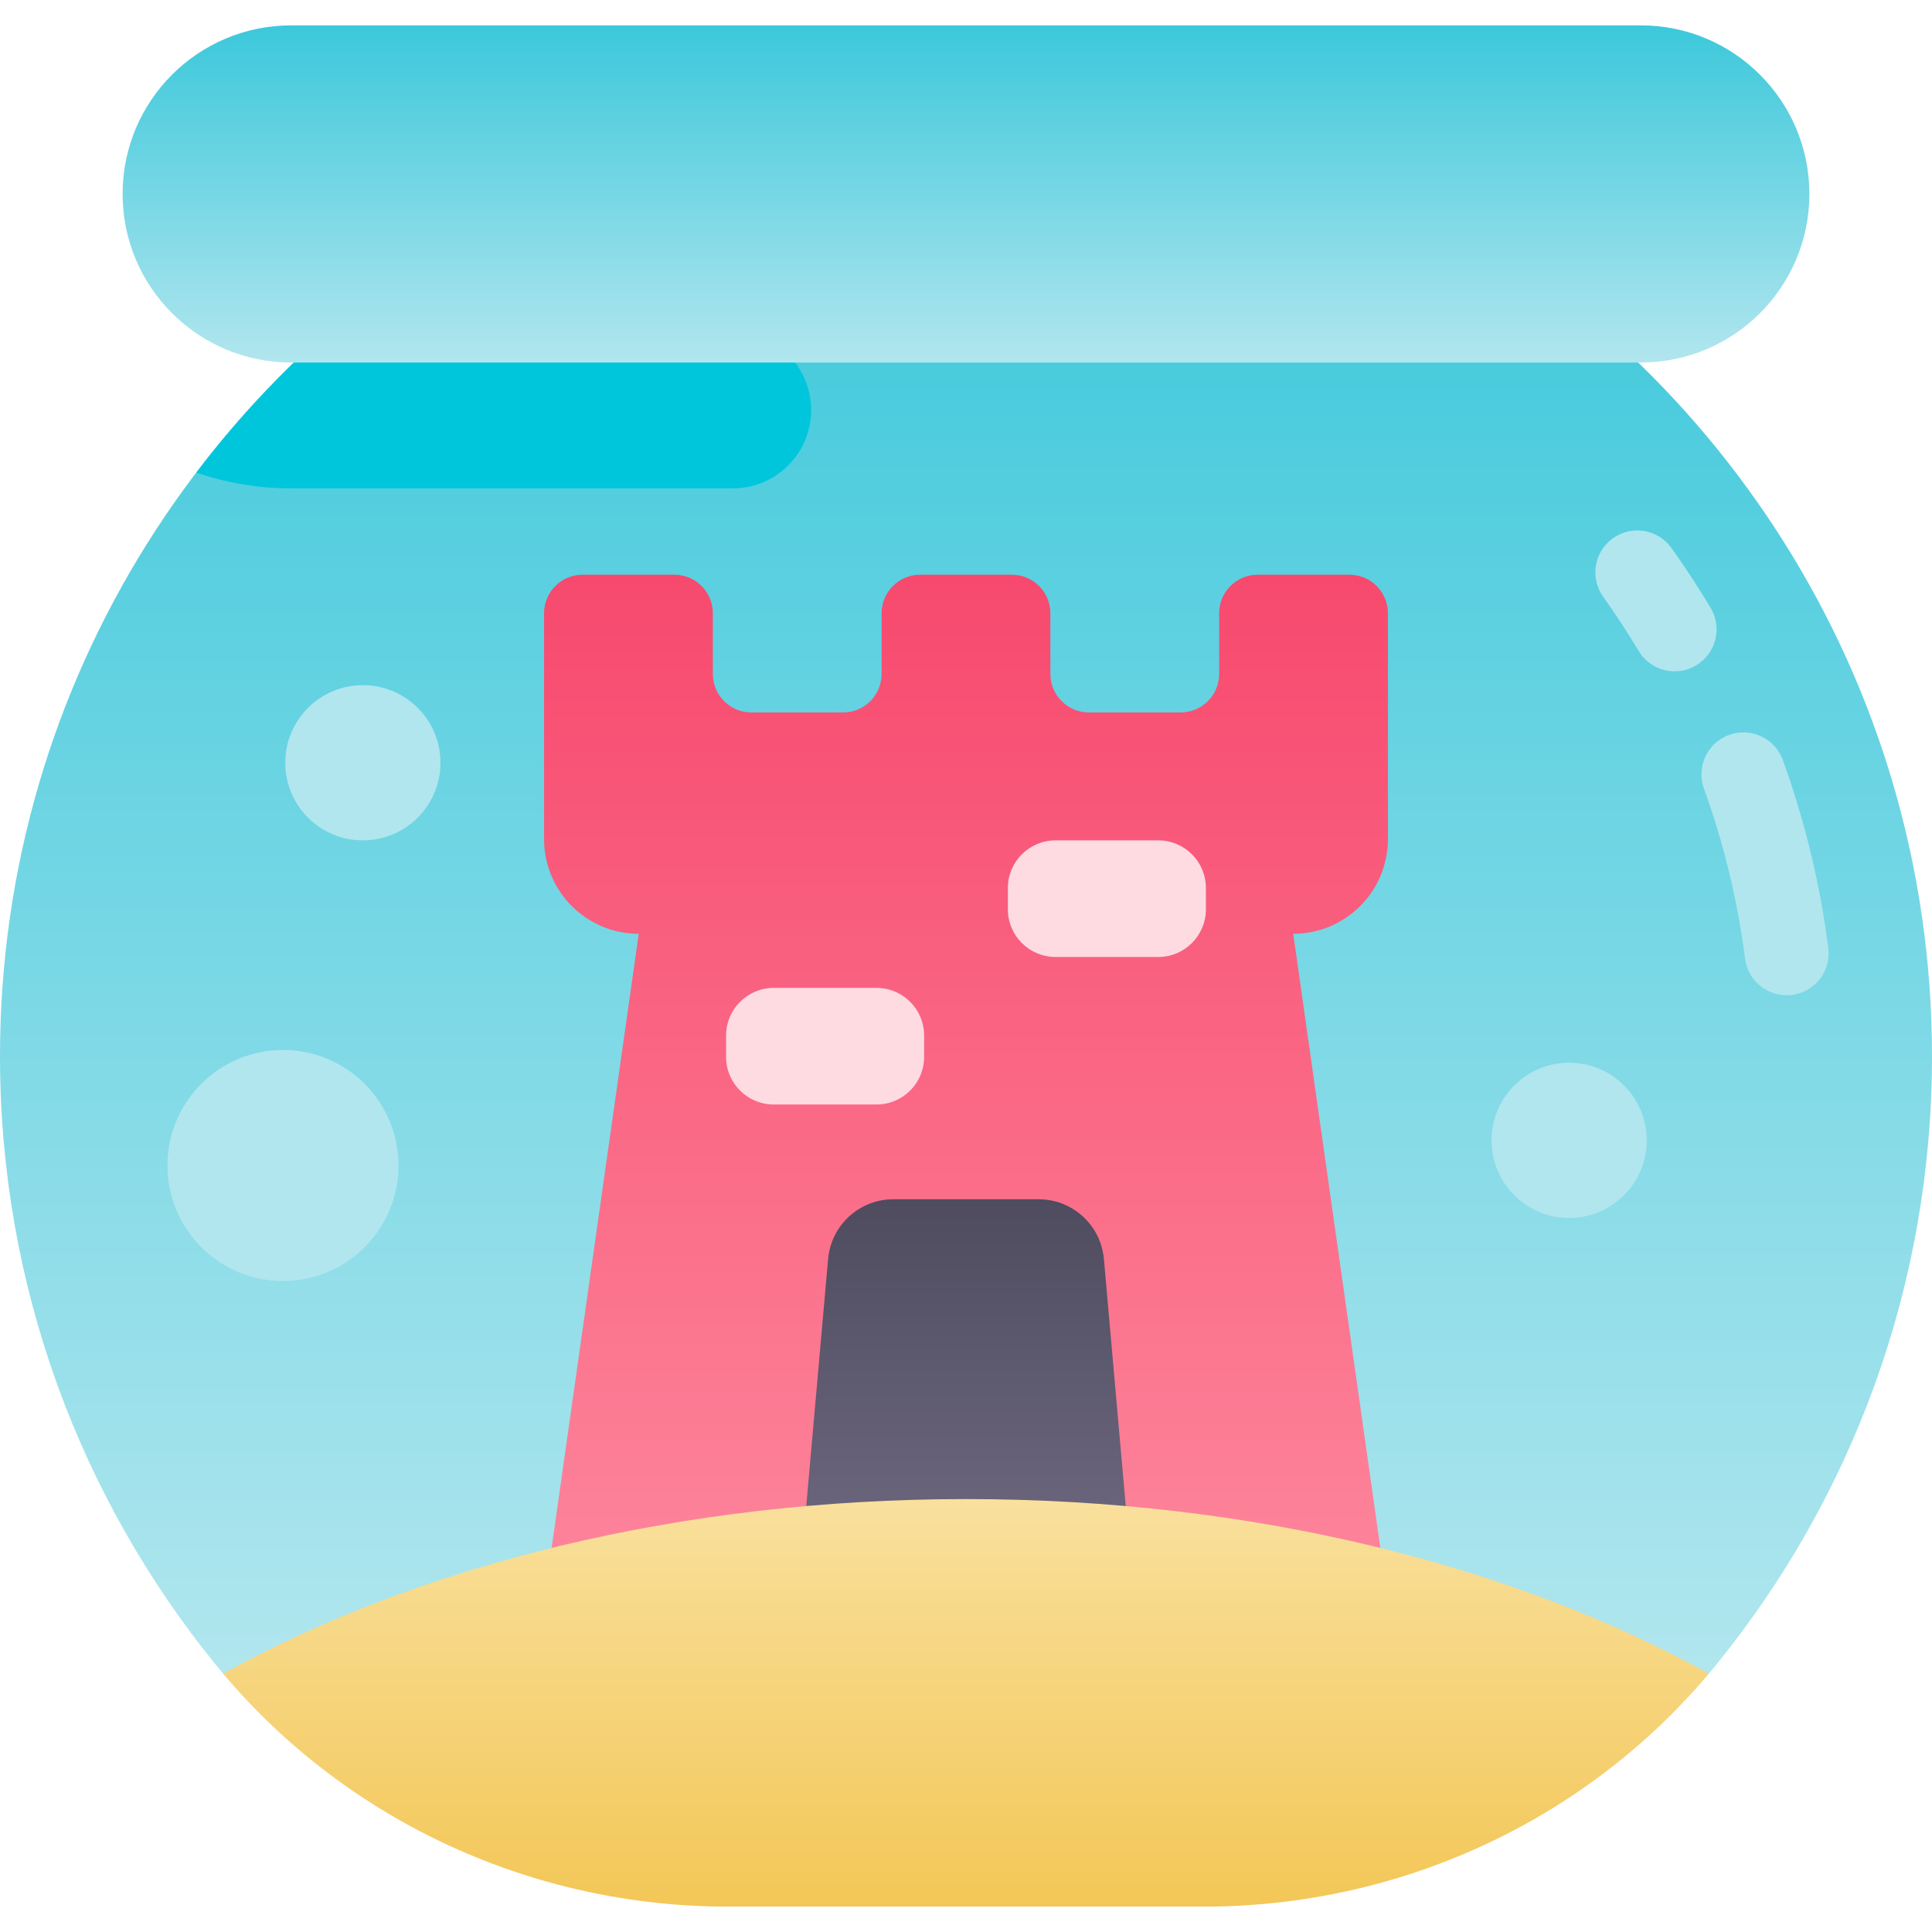 <svg id="Capa_1" enable-background="new 0 0 502 502" height="512" viewBox="0 0 502 502" width="512" xmlns="http://www.w3.org/2000/svg" xmlns:xlink="http://www.w3.org/1999/xlink"><linearGradient id="lg1"><stop offset="0" stop-color="#b1e6ee"/><stop offset="1" stop-color="#3cc8db"/></linearGradient><linearGradient id="SVGID_1_" gradientUnits="userSpaceOnUse" x1="251" x2="251" xlink:href="#lg1" y1="434.872" y2="50.398"/><linearGradient id="SVGID_2_" gradientUnits="userSpaceOnUse" x1="251" x2="251" xlink:href="#lg1" y1="94.197" y2="6.594"/><linearGradient id="SVGID_3_" gradientUnits="userSpaceOnUse" x1="251" x2="251" y1="416.016" y2="149.335"><stop offset="0" stop-color="#fd869c"/><stop offset="1" stop-color="#f7496e"/></linearGradient><linearGradient id="SVGID_4_" gradientUnits="userSpaceOnUse" x1="251" x2="251" y1="434.872" y2="311.607"><stop offset="0" stop-color="#77718a"/><stop offset="1" stop-color="#4f4c5f"/></linearGradient><linearGradient id="SVGID_5_" gradientUnits="userSpaceOnUse" x1="251" x2="251" y1="495.406" y2="389.512"><stop offset="0" stop-color="#f3c757"/><stop offset="1" stop-color="#f9e09d"/></linearGradient><g><path d="m57.983 434.872c-.676-.796-1.341-1.603-2.006-2.42-35.003-43.136-55.977-98.122-55.977-158.002 0-97.882 56.032-182.671 137.769-224.052h226.461c81.738 41.381 137.77 126.17 137.77 224.052 0 59.88-20.974 114.866-55.978 158.002-.665.818-1.33 1.624-2.006 2.42z" fill="url(#SVGID_1_)"/><path d="m199.823 88.485-62.058-38.09c-34.15 17.293-63.807 42.167-86.771 72.402 7.745 2.646 16.035 4.103 24.665 4.103h114.739c11.246 0 20.363-9.117 20.363-20.363.001-7.585-4.214-14.541-10.938-18.052z" fill="#00c6dc"/><path d="m426.341 6.594h-350.682c-24.191 0-43.801 19.611-43.801 43.801 0 24.191 19.611 43.801 43.801 43.801h350.681c24.191 0 43.801-19.611 43.801-43.801.001-24.191-19.609-43.801-43.8-43.801z" fill="url(#SVGID_2_)"/><g><path d="m464.228 258.605c-5.402 0-10.092-4.013-10.798-9.514-1.939-15.087-5.535-29.95-10.686-44.178-2.05-5.661.877-11.911 6.538-13.961 5.667-2.051 11.911.877 13.962 6.538 5.695 15.727 9.669 32.153 11.811 48.822.766 5.971-3.452 11.434-9.424 12.202-.472.062-.94.091-1.403.091z" fill="#b1e6ee"/></g><g><path d="m425.76 169.124c-2.862-4.787-5.956-9.518-9.199-14.059-3.499-4.9-2.363-11.708 2.536-15.207 4.902-3.5 11.709-2.362 15.206 2.536 3.587 5.022 7.009 10.253 10.172 15.548 3.088 5.168 1.402 11.861-3.766 14.949-5.136 3.069-11.843 1.434-14.949-3.767z" fill="#b1e6ee"/></g><path d="m360.626 218.039v-58.698c0-5.527-4.48-10.007-10.007-10.007h-23.837c-5.527 0-10.007 4.48-10.007 10.007v15.768c0 5.527-4.48 10.007-10.007 10.007h-23.837c-5.527 0-10.007-4.48-10.007-10.007v-15.768c0-5.527-4.48-10.007-10.007-10.007h-23.837c-5.527 0-10.007 4.48-10.007 10.007v15.768c0 5.527-4.48 10.007-10.007 10.007h-23.837c-5.527 0-10.007-4.48-10.007-10.007v-15.768c0-5.527-4.48-10.007-10.007-10.007h-23.837c-5.527 0-10.007 4.48-10.007 10.007v58.698c0 13.584 11.012 24.596 24.596 24.596l-24.596 173.38h219.252l-24.596-173.38c13.587 0 24.599-11.012 24.599-24.596z" fill="url(#SVGID_3_)"/><path d="m286.831 327.127c-.777-8.784-8.134-15.52-16.953-15.52h-37.757c-8.818 0-16.176 6.736-16.953 15.52l-9.529 107.745h90.72z" fill="url(#SVGID_4_)"/><path d="m444.017 434.872c-32.486 38.558-80.647 60.534-131.174 60.534h-123.685c-50.527 0-98.689-21.977-131.174-60.534 50.952-28.18 118.681-45.36 193.017-45.36s142.063 17.181 193.016 45.36z" fill="url(#SVGID_5_)"/><g fill="#fddbe1"><path d="m227.743 256.689h-26.704c-6.835 0-12.376 5.541-12.376 12.376v5.549c0 6.835 5.541 12.376 12.376 12.376h26.704c6.835 0 12.376-5.541 12.376-12.376v-5.549c0-6.835-5.541-12.376-12.376-12.376z"/><path d="m300.961 218.355h-26.704c-6.835 0-12.376 5.541-12.376 12.376v5.549c0 6.835 5.541 12.376 12.376 12.376h26.704c6.835 0 12.376-5.541 12.376-12.376v-5.549c0-6.835-5.541-12.376-12.376-12.376z"/></g><g fill="#b1e6ee"><circle cx="94.285" cy="198.191" r="20.164"/><circle cx="407.715" cy="296.302" r="20.164"/><circle cx="73.529" cy="302.839" r="30.02"/></g></g></svg>